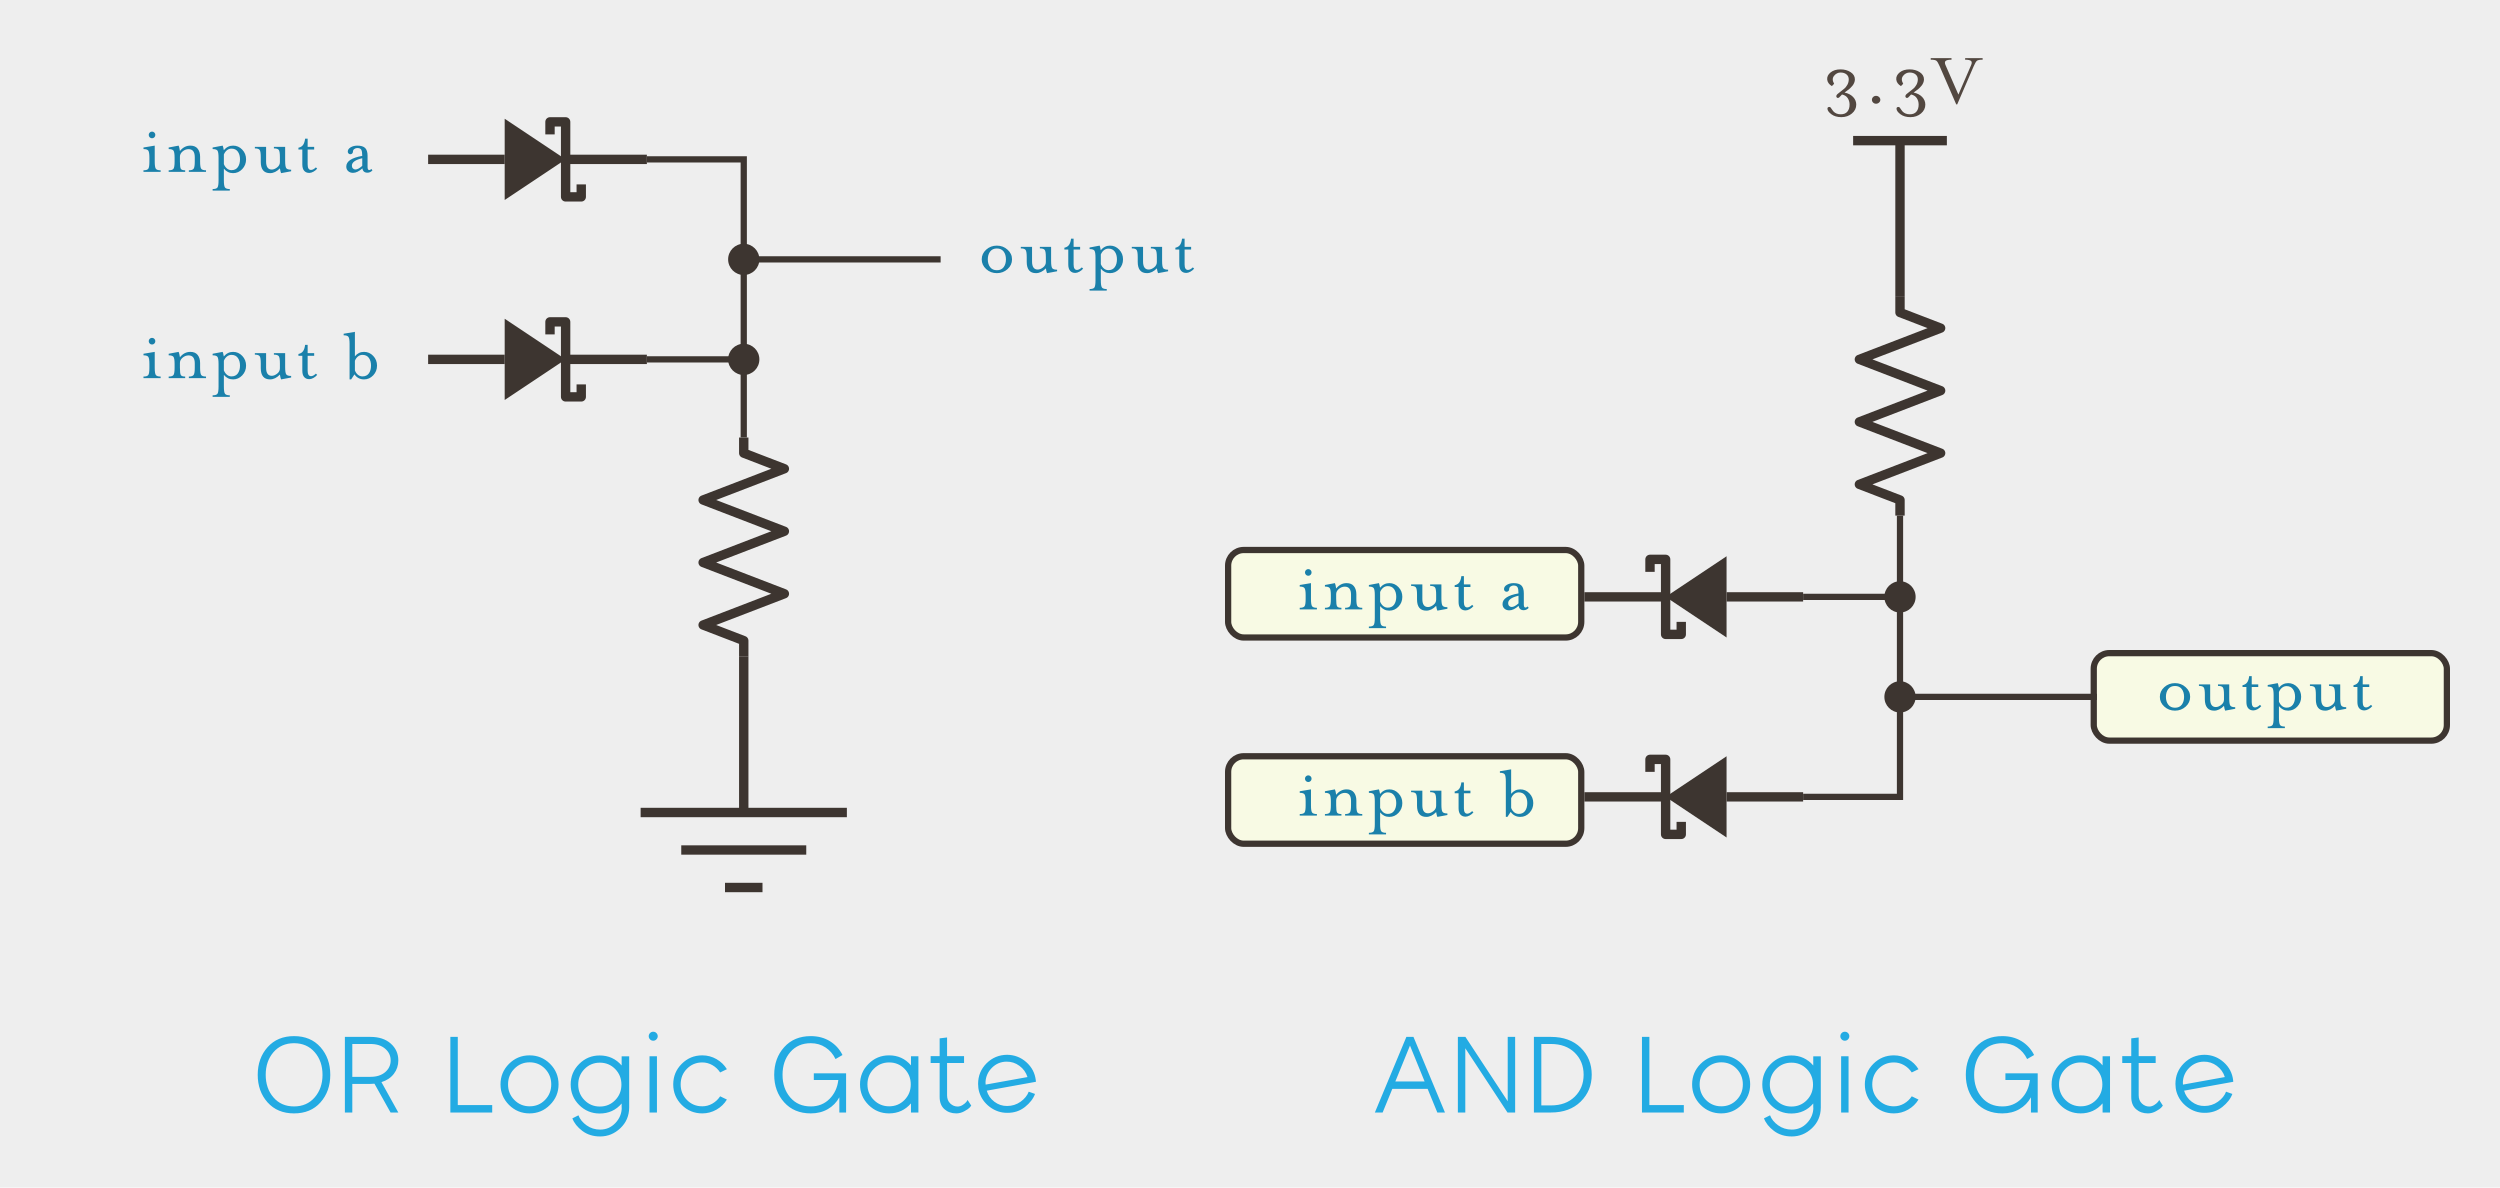 <?xml version="1.0" encoding="UTF-8"?>
<svg width="800px" height="380px" viewBox="0 0 800 380" version="1.1" xmlns="http://www.w3.org/2000/svg" xmlns:xlink="http://www.w3.org/1999/xlink">
    <!-- Generator: Sketch 52.5 (67469) - http://www.bohemiancoding.com/sketch -->
    <title>Logical_AND_OR_Gates</title>
    <desc>Created with Sketch.</desc>
    <g id="Logical_AND_OR_Gates" stroke="none" stroke-width="1" fill="none" fill-rule="evenodd">
        <rect id="Rectangle" fill="#EEEEEE" x="0" y="0" width="803" height="404"></rect>
        <g id="OR_Gate" transform="translate(45, 38)">
            <g id="Components" transform="translate(92, 0)">
                <polyline id="Resistor-Copy" stroke="#3D3530" stroke-width="3" stroke-linejoin="round" transform="translate(101, 137) rotate(90) translate(-101, -137) " points="66 137 71 137 76 124 86 150 96 124 106 150 116 124 126 150 131 137 136 137"></polyline>
                <g id="Schottky_Diode-Copy-2">
                    <polygon id="Path-2" fill="#3D3530" points="24.5 0 44 13 24.5 26"></polygon>
                    <path d="M44,13 L70,13" id="Path-2-Copy" stroke="#3D3530" stroke-width="3"></path>
                    <path d="M0,13 L24.5,13" id="Path-3" stroke="#3D3530" stroke-width="3"></path>
                    <polyline id="Path" stroke="#3D3530" stroke-width="3" stroke-linejoin="round" points="39 5 39 1 44 1 44 25 49 25 49 21"></polyline>
                </g>
                <g id="Schottky_Diode-Copy-3" transform="translate(0, 64)">
                    <polygon id="Path-2" fill="#3D3530" points="24.5 0 44 13 24.5 26"></polygon>
                    <path d="M44,13 L70,13" id="Path-2-Copy" stroke="#3D3530" stroke-width="3"></path>
                    <path d="M0,13 L24.5,13" id="Path-3" stroke="#3D3530" stroke-width="3"></path>
                    <polyline id="Path" stroke="#3D3530" stroke-width="3" stroke-linejoin="round" points="39 5 39 1 44 1 44 25 49 25 49 21"></polyline>
                </g>
                <g id="Ground" transform="translate(101, 209.5) rotate(-90) translate(-101, -209.5) translate(63.5, 176.5)" stroke="#3D3530" stroke-width="3">
                    <path d="M25,33 L75,33" id="Path-2-Copy"></path>
                    <path d="M13,13 L13,53" id="Path-4"></path>
                    <path d="M1,27 L1,39" id="Path-4-Copy"></path>
                    <path d="M25,0 L25,66" id="Path-3-Copy"></path>
                </g>
            </g>
            <g id="Labels" fill="#1A80AA">
                <path d="M277.408,41.896 C278.368,42.744 278.848,43.776 278.848,44.992 C278.848,46.208 278.372,47.248 277.42,48.112 C276.468,48.976 275.328,49.408 274,49.408 C272.672,49.408 271.532,48.976 270.58,48.112 C269.628,47.248 269.152,46.208 269.152,44.992 C269.152,43.776 269.628,42.74 270.58,41.884 C271.532,41.028 272.672,40.6 274,40.6 C275.328,40.6 276.464,41.032 277.408,41.896 Z M276.16,47.512 C276.656,46.856 276.904,46.016 276.904,44.992 C276.904,43.968 276.656,43.132 276.16,42.484 C275.664,41.836 274.944,41.512 274,41.512 C273.056,41.512 272.336,41.84 271.84,42.496 C271.344,43.152 271.096,43.984 271.096,44.992 C271.096,46 271.344,46.832 271.84,47.488 C272.336,48.144 273.056,48.472 274,48.472 C274.944,48.472 275.664,48.152 276.16,47.512 Z M293.272,48.808 L290.056,49.408 C289.928,49.152 289.8,48.64 289.672,47.872 C288.68,48.896 287.632,49.408 286.528,49.408 C284.544,49.408 283.552,48.208 283.552,45.808 L283.552,44.296 C283.552,43.096 283.436,42.328 283.204,41.992 C282.972,41.656 282.456,41.488 281.656,41.488 L281.656,41.008 L285.256,41.008 L285.256,45.688 C285.256,47.4 285.864,48.256 287.08,48.256 C287.624,48.256 288.192,48.028 288.784,47.572 C289.376,47.116 289.672,46.552 289.672,45.88 L289.672,44.296 C289.672,43.096 289.556,42.328 289.324,41.992 C289.092,41.656 288.568,41.488 287.752,41.488 L287.752,41.008 L291.352,41.008 L291.352,45.496 C291.352,46.696 291.468,47.464 291.7,47.8 C291.932,48.136 292.456,48.304 293.272,48.304 L293.272,48.808 Z M296.848,41.848 L295.6,41.848 L295.6,41.272 C296.288,41.128 296.792,40.816 297.112,40.336 C297.432,39.856 297.64,39.2 297.736,38.368 L298.552,38.368 L298.552,41.008 L300.64,41.008 L300.64,41.848 L298.552,41.848 L298.552,46.648 C298.552,47.8 298.912,48.376 299.632,48.376 C300.096,48.376 300.616,48.104 301.192,47.56 L301.6,47.968 C301.264,48.368 300.86,48.696 300.388,48.952 C299.916,49.208 299.48,49.336 299.08,49.336 C298.392,49.336 297.848,49.112 297.448,48.664 C297.048,48.216 296.848,47.544 296.848,46.648 L296.848,41.848 Z M311.728,47.488 C312.192,46.832 312.424,46 312.424,44.992 C312.424,43.984 312.192,43.16 311.728,42.52 C311.264,41.88 310.592,41.56 309.712,41.56 C309.168,41.56 308.684,41.728 308.26,42.064 C307.836,42.4 307.504,42.856 307.264,43.432 L307.264,46.528 C307.504,47.12 307.836,47.588 308.26,47.932 C308.684,48.276 309.168,48.448 309.712,48.448 C310.592,48.448 311.264,48.128 311.728,47.488 Z M307.264,51.712 C307.264,52.896 307.38,53.656 307.612,53.992 C307.844,54.328 308.36,54.496 309.16,54.496 L309.16,55 L303.664,55 L303.664,54.496 C304.464,54.496 304.98,54.332 305.212,54.004 C305.444,53.676 305.56,52.912 305.56,51.712 L305.56,44.488 C305.56,43.288 305.444,42.524 305.212,42.196 C304.98,41.868 304.464,41.704 303.664,41.704 L303.664,41.2 L306.88,40.6 C306.976,40.776 307.096,41.264 307.24,42.064 C308.056,41.088 309.048,40.6 310.216,40.6 C311.352,40.6 312.328,41.028 313.144,41.884 C313.96,42.74 314.368,43.776 314.368,44.992 C314.368,46.208 313.96,47.248 313.144,48.112 C312.328,48.976 311.352,49.408 310.216,49.408 C309.032,49.408 308.048,48.928 307.264,47.968 L307.264,51.712 Z M328.792,48.808 L325.576,49.408 C325.448,49.152 325.32,48.64 325.192,47.872 C324.2,48.896 323.152,49.408 322.048,49.408 C320.064,49.408 319.072,48.208 319.072,45.808 L319.072,44.296 C319.072,43.096 318.956,42.328 318.724,41.992 C318.492,41.656 317.976,41.488 317.176,41.488 L317.176,41.008 L320.776,41.008 L320.776,45.688 C320.776,47.4 321.384,48.256 322.6,48.256 C323.144,48.256 323.712,48.028 324.304,47.572 C324.896,47.116 325.192,46.552 325.192,45.88 L325.192,44.296 C325.192,43.096 325.076,42.328 324.844,41.992 C324.612,41.656 324.088,41.488 323.272,41.488 L323.272,41.008 L326.872,41.008 L326.872,45.496 C326.872,46.696 326.988,47.464 327.22,47.8 C327.452,48.136 327.976,48.304 328.792,48.304 L328.792,48.808 Z M332.368,41.848 L331.12,41.848 L331.12,41.272 C331.808,41.128 332.312,40.816 332.632,40.336 C332.952,39.856 333.16,39.2 333.256,38.368 L334.072,38.368 L334.072,41.008 L336.16,41.008 L336.16,41.848 L334.072,41.848 L334.072,46.648 C334.072,47.8 334.432,48.376 335.152,48.376 C335.616,48.376 336.136,48.104 336.712,47.56 L337.12,47.968 C336.784,48.368 336.38,48.696 335.908,48.952 C335.436,49.208 335,49.336 334.6,49.336 C333.912,49.336 333.368,49.112 332.968,48.664 C332.568,48.216 332.368,47.544 332.368,46.648 L332.368,41.848 Z" id="output-copy"></path>
                <path d="M6.408,17 L0.912,17 L0.912,16.496 C1.712,16.496 2.228,16.328 2.46,15.992 C2.692,15.656 2.808,14.888 2.808,13.688 L2.808,12.488 C2.808,11.304 2.692,10.544 2.46,10.208 C2.228,9.872 1.712,9.704 0.912,9.704 L0.912,9.2 L4.512,8.6 L4.512,13.688 C4.512,14.888 4.628,15.656 4.86,15.992 C5.092,16.328 5.608,16.496 6.408,16.496 L6.408,17 Z M4.704,5.168 C4.704,5.472 4.6,5.728 4.392,5.936 C4.184,6.144 3.936,6.248 3.648,6.248 C3.36,6.248 3.112,6.144 2.904,5.936 C2.696,5.728 2.592,5.472 2.592,5.168 C2.592,4.88 2.696,4.632 2.904,4.424 C3.112,4.216 3.36,4.112 3.648,4.112 C3.936,4.112 4.184,4.216 4.392,4.424 C4.6,4.632 4.704,4.88 4.704,5.168 Z M12.576,10.328 C13.488,9.176 14.6,8.6 15.912,8.6 C16.952,8.6 17.732,8.928 18.252,9.584 C18.772,10.24 19.032,11.104 19.032,12.176 L19.032,13.688 C19.032,14.888 19.148,15.656 19.38,15.992 C19.612,16.328 20.128,16.496 20.928,16.496 L20.928,17 L15.432,17 L15.432,16.496 C16.216,16.496 16.728,16.324 16.968,15.98 C17.208,15.636 17.328,14.872 17.328,13.688 L17.328,12.296 C17.328,10.584 16.664,9.728 15.336,9.728 C14.648,9.728 14.016,9.968 13.44,10.448 C12.864,10.928 12.576,11.488 12.576,12.128 L12.576,13.688 C12.576,14.92 12.672,15.696 12.864,16.016 C13.056,16.336 13.52,16.496 14.256,16.496 L14.256,17 L8.976,17 L8.976,16.496 C9.776,16.496 10.292,16.328 10.524,15.992 C10.756,15.656 10.872,14.888 10.872,13.688 L10.872,12.488 C10.872,11.304 10.756,10.544 10.524,10.208 C10.292,9.872 9.776,9.704 8.976,9.704 L8.976,9.2 L12.168,8.6 C12.312,8.904 12.448,9.48 12.576,10.328 Z M31.104,15.488 C31.568,14.832 31.8,14 31.8,12.992 C31.8,11.984 31.568,11.16 31.104,10.52 C30.64,9.88 29.968,9.56 29.088,9.56 C28.544,9.56 28.06,9.728 27.636,10.064 C27.212,10.4 26.88,10.856 26.64,11.432 L26.64,14.528 C26.88,15.12 27.212,15.588 27.636,15.932 C28.06,16.276 28.544,16.448 29.088,16.448 C29.968,16.448 30.64,16.128 31.104,15.488 Z M26.64,19.712 C26.64,20.896 26.756,21.656 26.988,21.992 C27.22,22.328 27.736,22.496 28.536,22.496 L28.536,23 L23.04,23 L23.04,22.496 C23.84,22.496 24.356,22.332 24.588,22.004 C24.82,21.676 24.936,20.912 24.936,19.712 L24.936,12.488 C24.936,11.288 24.82,10.524 24.588,10.196 C24.356,9.868 23.84,9.704 23.04,9.704 L23.04,9.2 L26.256,8.6 C26.352,8.776 26.472,9.264 26.616,10.064 C27.432,9.088 28.424,8.6 29.592,8.6 C30.728,8.6 31.704,9.028 32.52,9.884 C33.336,10.74 33.744,11.776 33.744,12.992 C33.744,14.208 33.336,15.248 32.52,16.112 C31.704,16.976 30.728,17.408 29.592,17.408 C28.408,17.408 27.424,16.928 26.64,15.968 L26.64,19.712 Z M48.168,16.808 L44.952,17.408 C44.824,17.152 44.696,16.64 44.568,15.872 C43.576,16.896 42.528,17.408 41.424,17.408 C39.44,17.408 38.448,16.208 38.448,13.808 L38.448,12.296 C38.448,11.096 38.332,10.328 38.1,9.992 C37.868,9.656 37.352,9.488 36.552,9.488 L36.552,9.008 L40.152,9.008 L40.152,13.688 C40.152,15.4 40.76,16.256 41.976,16.256 C42.52,16.256 43.088,16.028 43.68,15.572 C44.272,15.116 44.568,14.552 44.568,13.88 L44.568,12.296 C44.568,11.096 44.452,10.328 44.22,9.992 C43.988,9.656 43.464,9.488 42.648,9.488 L42.648,9.008 L46.248,9.008 L46.248,13.496 C46.248,14.696 46.364,15.464 46.596,15.8 C46.828,16.136 47.352,16.304 48.168,16.304 L48.168,16.808 Z M51.744,9.848 L50.496,9.848 L50.496,9.272 C51.184,9.128 51.688,8.816 52.008,8.336 C52.328,7.856 52.536,7.2 52.632,6.368 L53.448,6.368 L53.448,9.008 L55.536,9.008 L55.536,9.848 L53.448,9.848 L53.448,14.648 C53.448,15.8 53.808,16.376 54.528,16.376 C54.992,16.376 55.512,16.104 56.088,15.56 L56.496,15.968 C56.16,16.368 55.756,16.696 55.284,16.952 C54.812,17.208 54.376,17.336 53.976,17.336 C53.288,17.336 52.744,17.112 52.344,16.664 C51.944,16.216 51.744,15.544 51.744,14.648 L51.744,9.848 Z M74.184,16.52 C73.72,17.016 73.192,17.264 72.6,17.264 C71.64,17.264 71.096,16.8 70.968,15.872 C69.896,16.832 68.896,17.312 67.968,17.312 C67.36,17.312 66.848,17.132 66.432,16.772 C66.016,16.412 65.808,15.92 65.808,15.296 C65.808,13.616 67.512,12.48 70.92,11.888 C70.92,10.944 70.816,10.288 70.608,9.92 C70.4,9.552 69.968,9.368 69.312,9.368 C68.992,9.368 68.684,9.472 68.388,9.68 C68.092,9.888 67.944,10.168 67.944,10.52 C67.944,10.76 67.864,10.96 67.704,11.12 C67.544,11.28 67.352,11.36 67.128,11.36 C66.888,11.36 66.688,11.28 66.528,11.12 C66.368,10.96 66.288,10.76 66.288,10.52 C66.288,9.96 66.596,9.5 67.212,9.14 C67.828,8.78 68.536,8.6 69.336,8.6 C70.504,8.6 71.344,8.856 71.856,9.368 C72.368,9.88 72.624,10.712 72.624,11.864 L72.624,15.488 C72.624,16.112 72.808,16.424 73.176,16.424 C73.384,16.424 73.608,16.304 73.848,16.064 L74.184,16.52 Z M70.92,15.08 L70.92,12.632 C68.712,13.144 67.608,13.936 67.608,15.008 C67.608,15.376 67.716,15.672 67.932,15.896 C68.148,16.12 68.416,16.232 68.736,16.232 C69.328,16.232 70.056,15.848 70.92,15.08 Z" id="input-a-copy"></path>
                <path d="M6.408,83 L0.912,83 L0.912,82.496 C1.712,82.496 2.228,82.328 2.46,81.992 C2.692,81.656 2.808,80.888 2.808,79.688 L2.808,78.488 C2.808,77.304 2.692,76.544 2.46,76.208 C2.228,75.872 1.712,75.704 0.912,75.704 L0.912,75.2 L4.512,74.6 L4.512,79.688 C4.512,80.888 4.628,81.656 4.86,81.992 C5.092,82.328 5.608,82.496 6.408,82.496 L6.408,83 Z M4.704,71.168 C4.704,71.472 4.6,71.728 4.392,71.936 C4.184,72.144 3.936,72.248 3.648,72.248 C3.36,72.248 3.112,72.144 2.904,71.936 C2.696,71.728 2.592,71.472 2.592,71.168 C2.592,70.88 2.696,70.632 2.904,70.424 C3.112,70.216 3.36,70.112 3.648,70.112 C3.936,70.112 4.184,70.216 4.392,70.424 C4.6,70.632 4.704,70.88 4.704,71.168 Z M12.576,76.328 C13.488,75.176 14.6,74.6 15.912,74.6 C16.952,74.6 17.732,74.928 18.252,75.584 C18.772,76.24 19.032,77.104 19.032,78.176 L19.032,79.688 C19.032,80.888 19.148,81.656 19.38,81.992 C19.612,82.328 20.128,82.496 20.928,82.496 L20.928,83 L15.432,83 L15.432,82.496 C16.216,82.496 16.728,82.324 16.968,81.98 C17.208,81.636 17.328,80.872 17.328,79.688 L17.328,78.296 C17.328,76.584 16.664,75.728 15.336,75.728 C14.648,75.728 14.016,75.968 13.44,76.448 C12.864,76.928 12.576,77.488 12.576,78.128 L12.576,79.688 C12.576,80.92 12.672,81.696 12.864,82.016 C13.056,82.336 13.52,82.496 14.256,82.496 L14.256,83 L8.976,83 L8.976,82.496 C9.776,82.496 10.292,82.328 10.524,81.992 C10.756,81.656 10.872,80.888 10.872,79.688 L10.872,78.488 C10.872,77.304 10.756,76.544 10.524,76.208 C10.292,75.872 9.776,75.704 8.976,75.704 L8.976,75.2 L12.168,74.6 C12.312,74.904 12.448,75.48 12.576,76.328 Z M31.104,81.488 C31.568,80.832 31.8,80 31.8,78.992 C31.8,77.984 31.568,77.16 31.104,76.52 C30.64,75.88 29.968,75.56 29.088,75.56 C28.544,75.56 28.06,75.728 27.636,76.064 C27.212,76.4 26.88,76.856 26.64,77.432 L26.64,80.528 C26.88,81.12 27.212,81.588 27.636,81.932 C28.06,82.276 28.544,82.448 29.088,82.448 C29.968,82.448 30.64,82.128 31.104,81.488 Z M26.64,85.712 C26.64,86.896 26.756,87.656 26.988,87.992 C27.22,88.328 27.736,88.496 28.536,88.496 L28.536,89 L23.04,89 L23.04,88.496 C23.84,88.496 24.356,88.332 24.588,88.004 C24.82,87.676 24.936,86.912 24.936,85.712 L24.936,78.488 C24.936,77.288 24.82,76.524 24.588,76.196 C24.356,75.868 23.84,75.704 23.04,75.704 L23.04,75.2 L26.256,74.6 C26.352,74.776 26.472,75.264 26.616,76.064 C27.432,75.088 28.424,74.6 29.592,74.6 C30.728,74.6 31.704,75.028 32.52,75.884 C33.336,76.74 33.744,77.776 33.744,78.992 C33.744,80.208 33.336,81.248 32.52,82.112 C31.704,82.976 30.728,83.408 29.592,83.408 C28.408,83.408 27.424,82.928 26.64,81.968 L26.64,85.712 Z M48.168,82.808 L44.952,83.408 C44.824,83.152 44.696,82.64 44.568,81.872 C43.576,82.896 42.528,83.408 41.424,83.408 C39.44,83.408 38.448,82.208 38.448,79.808 L38.448,78.296 C38.448,77.096 38.332,76.328 38.1,75.992 C37.868,75.656 37.352,75.488 36.552,75.488 L36.552,75.008 L40.152,75.008 L40.152,79.688 C40.152,81.4 40.76,82.256 41.976,82.256 C42.52,82.256 43.088,82.028 43.68,81.572 C44.272,81.116 44.568,80.552 44.568,79.88 L44.568,78.296 C44.568,77.096 44.452,76.328 44.22,75.992 C43.988,75.656 43.464,75.488 42.648,75.488 L42.648,75.008 L46.248,75.008 L46.248,79.496 C46.248,80.696 46.364,81.464 46.596,81.8 C46.828,82.136 47.352,82.304 48.168,82.304 L48.168,82.808 Z M51.744,75.848 L50.496,75.848 L50.496,75.272 C51.184,75.128 51.688,74.816 52.008,74.336 C52.328,73.856 52.536,73.2 52.632,72.368 L53.448,72.368 L53.448,75.008 L55.536,75.008 L55.536,75.848 L53.448,75.848 L53.448,80.648 C53.448,81.8 53.808,82.376 54.528,82.376 C54.992,82.376 55.512,82.104 56.088,81.56 L56.496,81.968 C56.16,82.368 55.756,82.696 55.284,82.952 C54.812,83.208 54.376,83.336 53.976,83.336 C53.288,83.336 52.744,83.112 52.344,82.664 C51.944,82.216 51.744,81.544 51.744,80.648 L51.744,75.848 Z M68.568,77.456 L68.568,80.528 C68.792,81.12 69.116,81.588 69.54,81.932 C69.964,82.276 70.448,82.448 70.992,82.448 C71.888,82.448 72.568,82.128 73.032,81.488 C73.496,80.848 73.728,80.016 73.728,78.992 C73.728,77.984 73.496,77.16 73.032,76.52 C72.568,75.88 71.888,75.56 70.992,75.56 C70.448,75.56 69.964,75.732 69.54,76.076 C69.116,76.42 68.792,76.88 68.568,77.456 Z M68.424,81.8 L67.368,83.408 L66.864,83.408 L66.864,72.104 C66.864,70.904 66.748,70.136 66.516,69.8 C66.284,69.464 65.768,69.296 64.968,69.296 L64.968,68.792 L68.568,68.192 L68.568,76.016 C69.336,75.072 70.312,74.6 71.496,74.6 C72.632,74.6 73.608,75.028 74.424,75.884 C75.24,76.74 75.648,77.776 75.648,78.992 C75.648,80.208 75.24,81.248 74.424,82.112 C73.608,82.976 72.632,83.408 71.496,83.408 C70.2,83.408 69.176,82.872 68.424,81.8 Z" id="input-b-copy"></path>
            </g>
            <g id="Wiring" transform="translate(162, 12)">
                <polyline id="Path-5" stroke="#3D3530" stroke-width="2" points="31 90 31 1 0 1"></polyline>
                <circle id="Connection-Copy-2" fill="#3D3530" cx="31" cy="65" r="5"></circle>
                <circle id="Connection-Copy-3" fill="#3D3530" cx="31" cy="33" r="5"></circle>
                <path d="M31,33 L94,33" id="Path-7" stroke="#3D3530" stroke-width="2"></path>
                <path d="M0,65 L31,65" id="Path-8" stroke="#3D3530" stroke-width="2"></path>
                <path d="" id="Path-9" stroke="#979797"></path>
            </g>
            <path d="M57.558,314.76 C55.47,317.112 52.65,318.288 49.098,318.288 C45.546,318.288 42.72,317.112 40.62,314.76 C38.52,312.408 37.47,309.468 37.47,305.94 C37.47,302.412 38.52,299.466 40.62,297.102 C42.72,294.738 45.546,293.556 49.098,293.556 C52.65,293.556 55.47,294.738 57.558,297.102 C59.646,299.466 60.69,302.412 60.69,305.94 C60.69,309.468 59.646,312.408 57.558,314.76 Z M42.51,313.176 C44.166,315.096 46.362,316.056 49.098,316.056 C51.834,316.056 54.036,315.09 55.704,313.158 C57.372,311.226 58.206,308.82 58.206,305.94 C58.206,303.036 57.372,300.624 55.704,298.704 C54.036,296.784 51.834,295.824 49.098,295.824 C46.362,295.824 44.166,296.784 42.51,298.704 C40.854,300.624 40.026,303.036 40.026,305.94 C40.026,308.844 40.854,311.256 42.51,313.176 Z M65.362,318 L65.362,293.808 L73.57,293.808 C76.282,293.808 78.442,294.522 80.05,295.95 C81.658,297.378 82.462,299.172 82.462,301.332 C82.462,302.94 81.988,304.368 81.04,305.616 C80.092,306.864 78.766,307.752 77.062,308.28 L82.462,318 L79.978,318 L74.83,308.784 L73.354,308.856 L67.738,308.856 L67.738,318 L65.362,318 Z M67.738,306.588 L73.57,306.588 C75.514,306.588 77.074,306.09 78.25,305.094 C79.426,304.098 80.014,302.844 80.014,301.332 C80.014,299.844 79.426,298.596 78.25,297.588 C77.074,296.58 75.514,296.076 73.57,296.076 L67.738,296.076 L67.738,306.588 Z M101.49,315.624 L112.506,315.624 L112.506,318 L99.114,318 L99.114,293.808 L101.49,293.808 L101.49,315.624 Z M131.002,315.552 C129.202,317.376 127.018,318.288 124.45,318.288 C121.882,318.288 119.692,317.382 117.88,315.57 C116.068,313.758 115.162,311.568 115.162,309 C115.162,306.432 116.068,304.242 117.88,302.43 C119.692,300.618 121.882,299.712 124.45,299.712 C127.018,299.712 129.208,300.618 131.02,302.43 C132.832,304.242 133.738,306.432 133.738,309 C133.738,311.544 132.826,313.728 131.002,315.552 Z M124.486,316.02 C126.43,316.02 128.068,315.342 129.4,313.986 C130.732,312.63 131.398,310.968 131.398,309 C131.398,307.032 130.732,305.364 129.4,303.996 C128.068,302.628 126.43,301.944 124.486,301.944 C122.566,301.944 120.934,302.628 119.59,303.996 C118.246,305.364 117.574,307.032 117.574,309 C117.574,310.968 118.246,312.63 119.59,313.986 C120.934,315.342 122.566,316.02 124.486,316.02 Z M153.926,300.036 L156.338,300.036 L156.338,316.452 C156.314,319.068 155.372,321.258 153.512,323.022 C151.652,324.786 149.498,325.668 147.05,325.668 C144.818,325.668 142.916,325.074 141.344,323.886 C139.772,322.698 138.71,321.36 138.158,319.872 L140.102,318.9 C140.558,320.124 141.422,321.192 142.694,322.104 C143.966,323.016 145.418,323.472 147.05,323.472 C148.97,323.472 150.596,322.77 151.928,321.366 C153.26,319.962 153.938,318.324 153.962,316.452 L153.926,316.452 L153.926,315.12 C152.102,317.256 149.762,318.324 146.906,318.324 C144.338,318.324 142.148,317.418 140.336,315.606 C138.524,313.794 137.618,311.604 137.618,309.036 C137.618,306.468 138.524,304.278 140.336,302.466 C142.148,300.654 144.338,299.748 146.906,299.748 C149.738,299.748 152.078,300.816 153.926,302.952 L153.926,300.036 Z M146.942,316.092 C148.886,316.092 150.524,315.414 151.856,314.058 C153.188,312.702 153.854,311.04 153.854,309.072 C153.854,307.104 153.188,305.442 151.856,304.086 C150.524,302.73 148.886,302.052 146.942,302.052 C145.022,302.052 143.39,302.73 142.046,304.086 C140.702,305.442 140.03,307.104 140.03,309.072 C140.03,311.04 140.702,312.702 142.046,314.058 C143.39,315.414 145.022,316.092 146.942,316.092 Z M165.042,294.6 C164.778,294.888 164.442,295.032 164.034,295.032 C163.626,295.032 163.284,294.888 163.008,294.6 C162.732,294.312 162.594,293.976 162.594,293.592 C162.594,293.208 162.732,292.872 163.008,292.584 C163.284,292.296 163.626,292.152 164.034,292.152 C164.442,292.152 164.784,292.296 165.06,292.584 C165.336,292.872 165.474,293.208 165.474,293.592 C165.474,293.976 165.33,294.312 165.042,294.6 Z M162.846,318 L162.846,300 L165.222,300 L165.222,318 L162.846,318 Z M179.722,318.288 C177.154,318.288 174.964,317.382 173.152,315.57 C171.34,313.758 170.434,311.568 170.434,309 C170.434,306.432 171.34,304.242 173.152,302.43 C174.964,300.618 177.154,299.712 179.722,299.712 C181.354,299.712 182.872,300.114 184.276,300.918 C185.68,301.722 186.79,302.796 187.606,304.14 L185.446,305.184 C184.798,304.2 183.97,303.42 182.962,302.844 C181.954,302.268 180.874,301.98 179.722,301.98 C177.778,301.98 176.14,302.658 174.808,304.014 C173.476,305.37 172.81,307.032 172.81,309 C172.81,310.968 173.476,312.63 174.808,313.986 C176.14,315.342 177.778,316.02 179.722,316.02 C180.874,316.02 181.954,315.732 182.962,315.156 C183.97,314.58 184.798,313.8 185.446,312.816 L187.606,313.86 C186.79,315.204 185.68,316.278 184.276,317.082 C182.872,317.886 181.354,318.288 179.722,318.288 Z M214.446,318.288 C210.894,318.288 208.056,317.106 205.932,314.742 C203.808,312.378 202.746,309.444 202.746,305.94 C202.746,302.412 203.808,299.466 205.932,297.102 C208.056,294.738 210.894,293.556 214.446,293.556 C216.774,293.556 218.814,294.096 220.566,295.176 C222.318,296.256 223.662,297.732 224.598,299.604 L222.366,300.9 C221.622,299.34 220.56,298.104 219.18,297.192 C217.8,296.28 216.222,295.824 214.446,295.824 C211.71,295.824 209.52,296.778 207.876,298.686 C206.232,300.594 205.41,303.012 205.41,305.94 C205.41,308.844 206.232,311.256 207.876,313.176 C209.52,315.096 211.71,316.056 214.446,316.056 C216.846,316.056 218.844,315.258 220.44,313.662 C222.036,312.066 222.978,310.044 223.266,307.596 L215.418,307.596 L215.418,305.472 L225.75,305.472 L225.75,318 L223.59,318 L223.59,313.14 C222.702,314.748 221.472,316.008 219.9,316.92 C218.328,317.832 216.51,318.288 214.446,318.288 Z M246.514,300 L248.89,300 L248.89,318 L246.514,318 L246.514,315.084 C244.666,317.22 242.326,318.288 239.494,318.288 C236.926,318.288 234.736,317.382 232.924,315.57 C231.112,313.758 230.206,311.568 230.206,309 C230.206,306.432 231.112,304.242 232.924,302.43 C234.736,300.618 236.926,299.712 239.494,299.712 C242.35,299.712 244.69,300.78 246.514,302.916 L246.514,300 Z M239.53,316.02 C241.474,316.02 243.112,315.342 244.444,313.986 C245.776,312.63 246.442,310.968 246.442,309 C246.442,307.032 245.776,305.37 244.444,304.014 C243.112,302.658 241.474,301.98 239.53,301.98 C237.61,301.98 235.972,302.658 234.616,304.014 C233.26,305.37 232.582,307.032 232.582,309 C232.582,310.968 233.26,312.63 234.616,313.986 C235.972,315.342 237.61,316.02 239.53,316.02 Z M264.614,313.968 L265.802,315.804 C265.658,315.996 265.466,316.224 265.226,316.488 C264.986,316.752 264.446,317.118 263.606,317.586 C262.766,318.054 261.902,318.288 261.014,318.288 C259.502,318.288 258.236,317.838 257.216,316.938 C256.196,316.038 255.686,314.736 255.686,313.032 L255.686,302.16 L252.806,302.16 L252.806,299.964 L255.686,299.964 L255.686,294.276 L258.062,293.988 L258.062,299.964 L263.498,299.964 L263.498,302.16 L258.062,302.16 L258.062,312.492 C258.062,313.596 258.404,314.472 259.088,315.12 C259.772,315.768 260.558,316.092 261.446,316.092 C261.998,316.092 262.538,315.924 263.066,315.588 C263.594,315.252 263.984,314.922 264.236,314.598 C264.488,314.274 264.614,314.064 264.614,313.968 Z M277.278,315.912 C278.886,315.912 280.326,315.456 281.598,314.544 C282.87,313.632 283.734,312.564 284.19,311.34 L286.206,312.06 C285.654,313.572 284.58,314.964 282.984,316.236 C281.388,317.508 279.486,318.132 277.278,318.108 C275.262,318.108 273.42,317.484 271.752,316.236 C270.084,314.988 268.95,313.392 268.35,311.448 C268.11,310.656 267.99,309.792 267.99,308.856 C267.99,306.264 268.89,304.068 270.69,302.268 C272.49,300.468 274.686,299.556 277.278,299.532 C279.63,299.556 281.682,300.348 283.434,301.908 C285.186,303.468 286.194,305.4 286.458,307.704 C286.482,307.824 286.494,307.98 286.494,308.172 L270.762,311.016 C271.17,312.456 271.986,313.638 273.21,314.562 C274.434,315.486 275.79,315.936 277.278,315.912 Z M277.062,301.728 C275.262,301.752 273.72,302.4 272.436,303.672 C271.152,304.944 270.462,306.468 270.366,308.244 C270.366,308.316 270.372,308.442 270.384,308.622 C270.396,308.802 270.402,308.952 270.402,309.072 L283.794,306.66 C283.338,305.196 282.486,304.002 281.238,303.078 C279.99,302.154 278.598,301.704 277.062,301.728 Z" id="OR-Logic-Gate-Copy" fill="#23ABE3"></path>
        </g>
        <g id="AND_Gate" transform="translate(392, 16)">
            <polyline id="Resistor" stroke="#3D3530" stroke-width="3" stroke-linejoin="round" transform="translate(216, 114) rotate(90) translate(-216, -114) " points="181 114 186 114 191 101 201 127 211 101 221 127 231 101 241 127 246 114 251 114"></polyline>
            <g id="Schottky_Diode" transform="translate(150, 175) rotate(-180) translate(-150, -175) translate(115, 162)">
                <polygon id="Path-2" fill="#3D3530" points="24.5 0 44 13 24.5 26"></polygon>
                <path d="M44,13 L70,13" id="Path-2-Copy" stroke="#3D3530" stroke-width="3"></path>
                <path d="M0,13 L24.5,13" id="Path-3" stroke="#3D3530" stroke-width="3"></path>
                <polyline id="Path" stroke="#3D3530" stroke-width="3" stroke-linejoin="round" points="39 5 39 1 44 1 44 25 49 25 49 21"></polyline>
            </g>
            <g id="Schottky_Diode-Copy" transform="translate(150, 239) rotate(-180) translate(-150, -239) translate(115, 226)">
                <polygon id="Path-2" fill="#3D3530" points="24.5 0 44 13 24.5 26"></polygon>
                <path d="M44,13 L70,13" id="Path-2-Copy" stroke="#3D3530" stroke-width="3"></path>
                <path d="M0,13 L24.5,13" id="Path-3" stroke="#3D3530" stroke-width="3"></path>
                <polyline id="Path" stroke="#3D3530" stroke-width="3" stroke-linejoin="round" points="39 5 39 1 44 1 44 25 49 25 49 21"></polyline>
            </g>
            <g id="DC_Rail" transform="translate(216, 53.5) rotate(-90) translate(-216, -53.5) translate(190.5, 38.5)" stroke="#3D3530" stroke-width="3">
                <path d="M-5.32907052e-15,15 L50,15" id="Path-2-Copy"></path>
                <path d="M50,-4.26325641e-14 L50,30" id="Path-4"></path>
            </g>
            <g id="Labels">
                <rect id="Rectangle" stroke="#3D3530" stroke-width="2" fill="#F8FAE4" x="278" y="193" width="113" height="28" rx="5"></rect>
                <rect id="Rectangle-Copy" stroke="#3D3530" stroke-width="2" fill="#F8FAE4" x="1" y="226" width="113" height="28" rx="5"></rect>
                <rect id="Rectangle-Copy-2" stroke="#3D3530" stroke-width="2" fill="#F8FAE4" x="1" y="160" width="113" height="28" rx="5"></rect>
                <path d="M307.408,203.896 C308.368,204.744 308.848,205.776 308.848,206.992 C308.848,208.208 308.372,209.248 307.42,210.112 C306.468,210.976 305.328,211.408 304,211.408 C302.672,211.408 301.532,210.976 300.58,210.112 C299.628,209.248 299.152,208.208 299.152,206.992 C299.152,205.776 299.628,204.74 300.58,203.884 C301.532,203.028 302.672,202.6 304,202.6 C305.328,202.6 306.464,203.032 307.408,203.896 Z M306.16,209.512 C306.656,208.856 306.904,208.016 306.904,206.992 C306.904,205.968 306.656,205.132 306.16,204.484 C305.664,203.836 304.944,203.512 304,203.512 C303.056,203.512 302.336,203.84 301.84,204.496 C301.344,205.152 301.096,205.984 301.096,206.992 C301.096,208 301.344,208.832 301.84,209.488 C302.336,210.144 303.056,210.472 304,210.472 C304.944,210.472 305.664,210.152 306.16,209.512 Z M323.272,210.808 L320.056,211.408 C319.928,211.152 319.8,210.64 319.672,209.872 C318.68,210.896 317.632,211.408 316.528,211.408 C314.544,211.408 313.552,210.208 313.552,207.808 L313.552,206.296 C313.552,205.096 313.436,204.328 313.204,203.992 C312.972,203.656 312.456,203.488 311.656,203.488 L311.656,203.008 L315.256,203.008 L315.256,207.688 C315.256,209.4 315.864,210.256 317.08,210.256 C317.624,210.256 318.192,210.028 318.784,209.572 C319.376,209.116 319.672,208.552 319.672,207.88 L319.672,206.296 C319.672,205.096 319.556,204.328 319.324,203.992 C319.092,203.656 318.568,203.488 317.752,203.488 L317.752,203.008 L321.352,203.008 L321.352,207.496 C321.352,208.696 321.468,209.464 321.7,209.8 C321.932,210.136 322.456,210.304 323.272,210.304 L323.272,210.808 Z M326.848,203.848 L325.6,203.848 L325.6,203.272 C326.288,203.128 326.792,202.816 327.112,202.336 C327.432,201.856 327.64,201.2 327.736,200.368 L328.552,200.368 L328.552,203.008 L330.64,203.008 L330.64,203.848 L328.552,203.848 L328.552,208.648 C328.552,209.8 328.912,210.376 329.632,210.376 C330.096,210.376 330.616,210.104 331.192,209.56 L331.6,209.968 C331.264,210.368 330.86,210.696 330.388,210.952 C329.916,211.208 329.48,211.336 329.08,211.336 C328.392,211.336 327.848,211.112 327.448,210.664 C327.048,210.216 326.848,209.544 326.848,208.648 L326.848,203.848 Z M341.728,209.488 C342.192,208.832 342.424,208 342.424,206.992 C342.424,205.984 342.192,205.16 341.728,204.52 C341.264,203.88 340.592,203.56 339.712,203.56 C339.168,203.56 338.684,203.728 338.26,204.064 C337.836,204.4 337.504,204.856 337.264,205.432 L337.264,208.528 C337.504,209.12 337.836,209.588 338.26,209.932 C338.684,210.276 339.168,210.448 339.712,210.448 C340.592,210.448 341.264,210.128 341.728,209.488 Z M337.264,213.712 C337.264,214.896 337.38,215.656 337.612,215.992 C337.844,216.328 338.36,216.496 339.16,216.496 L339.16,217 L333.664,217 L333.664,216.496 C334.464,216.496 334.98,216.332 335.212,216.004 C335.444,215.676 335.56,214.912 335.56,213.712 L335.56,206.488 C335.56,205.288 335.444,204.524 335.212,204.196 C334.98,203.868 334.464,203.704 333.664,203.704 L333.664,203.2 L336.88,202.6 C336.976,202.776 337.096,203.264 337.24,204.064 C338.056,203.088 339.048,202.6 340.216,202.6 C341.352,202.6 342.328,203.028 343.144,203.884 C343.96,204.74 344.368,205.776 344.368,206.992 C344.368,208.208 343.96,209.248 343.144,210.112 C342.328,210.976 341.352,211.408 340.216,211.408 C339.032,211.408 338.048,210.928 337.264,209.968 L337.264,213.712 Z M358.792,210.808 L355.576,211.408 C355.448,211.152 355.32,210.64 355.192,209.872 C354.2,210.896 353.152,211.408 352.048,211.408 C350.064,211.408 349.072,210.208 349.072,207.808 L349.072,206.296 C349.072,205.096 348.956,204.328 348.724,203.992 C348.492,203.656 347.976,203.488 347.176,203.488 L347.176,203.008 L350.776,203.008 L350.776,207.688 C350.776,209.4 351.384,210.256 352.6,210.256 C353.144,210.256 353.712,210.028 354.304,209.572 C354.896,209.116 355.192,208.552 355.192,207.88 L355.192,206.296 C355.192,205.096 355.076,204.328 354.844,203.992 C354.612,203.656 354.088,203.488 353.272,203.488 L353.272,203.008 L356.872,203.008 L356.872,207.496 C356.872,208.696 356.988,209.464 357.22,209.8 C357.452,210.136 357.976,210.304 358.792,210.304 L358.792,210.808 Z M362.368,203.848 L361.12,203.848 L361.12,203.272 C361.808,203.128 362.312,202.816 362.632,202.336 C362.952,201.856 363.16,201.2 363.256,200.368 L364.072,200.368 L364.072,203.008 L366.16,203.008 L366.16,203.848 L364.072,203.848 L364.072,208.648 C364.072,209.8 364.432,210.376 365.152,210.376 C365.616,210.376 366.136,210.104 366.712,209.56 L367.12,209.968 C366.784,210.368 366.38,210.696 365.908,210.952 C365.436,211.208 365,211.336 364.6,211.336 C363.912,211.336 363.368,211.112 362.968,210.664 C362.568,210.216 362.368,209.544 362.368,208.648 L362.368,203.848 Z" id="output-copy-2" fill="#1A80AA"></path>
                <path d="M29.408,179 L23.912,179 L23.912,178.496 C24.712,178.496 25.228,178.328 25.46,177.992 C25.692,177.656 25.808,176.888 25.808,175.688 L25.808,174.488 C25.808,173.304 25.692,172.544 25.46,172.208 C25.228,171.872 24.712,171.704 23.912,171.704 L23.912,171.2 L27.512,170.6 L27.512,175.688 C27.512,176.888 27.628,177.656 27.86,177.992 C28.092,178.328 28.608,178.496 29.408,178.496 L29.408,179 Z M27.704,167.168 C27.704,167.472 27.6,167.728 27.392,167.936 C27.184,168.144 26.936,168.248 26.648,168.248 C26.36,168.248 26.112,168.144 25.904,167.936 C25.696,167.728 25.592,167.472 25.592,167.168 C25.592,166.88 25.696,166.632 25.904,166.424 C26.112,166.216 26.36,166.112 26.648,166.112 C26.936,166.112 27.184,166.216 27.392,166.424 C27.6,166.632 27.704,166.88 27.704,167.168 Z M35.576,172.328 C36.488,171.176 37.6,170.6 38.912,170.6 C39.952,170.6 40.732,170.928 41.252,171.584 C41.772,172.24 42.032,173.104 42.032,174.176 L42.032,175.688 C42.032,176.888 42.148,177.656 42.38,177.992 C42.612,178.328 43.128,178.496 43.928,178.496 L43.928,179 L38.432,179 L38.432,178.496 C39.216,178.496 39.728,178.324 39.968,177.98 C40.208,177.636 40.328,176.872 40.328,175.688 L40.328,174.296 C40.328,172.584 39.664,171.728 38.336,171.728 C37.648,171.728 37.016,171.968 36.44,172.448 C35.864,172.928 35.576,173.488 35.576,174.128 L35.576,175.688 C35.576,176.92 35.672,177.696 35.864,178.016 C36.056,178.336 36.52,178.496 37.256,178.496 L37.256,179 L31.976,179 L31.976,178.496 C32.776,178.496 33.292,178.328 33.524,177.992 C33.756,177.656 33.872,176.888 33.872,175.688 L33.872,174.488 C33.872,173.304 33.756,172.544 33.524,172.208 C33.292,171.872 32.776,171.704 31.976,171.704 L31.976,171.2 L35.168,170.6 C35.312,170.904 35.448,171.48 35.576,172.328 Z M54.104,177.488 C54.568,176.832 54.8,176 54.8,174.992 C54.8,173.984 54.568,173.16 54.104,172.52 C53.64,171.88 52.968,171.56 52.088,171.56 C51.544,171.56 51.06,171.728 50.636,172.064 C50.212,172.4 49.88,172.856 49.64,173.432 L49.64,176.528 C49.88,177.12 50.212,177.588 50.636,177.932 C51.06,178.276 51.544,178.448 52.088,178.448 C52.968,178.448 53.64,178.128 54.104,177.488 Z M49.64,181.712 C49.64,182.896 49.756,183.656 49.988,183.992 C50.22,184.328 50.736,184.496 51.536,184.496 L51.536,185 L46.04,185 L46.04,184.496 C46.84,184.496 47.356,184.332 47.588,184.004 C47.82,183.676 47.936,182.912 47.936,181.712 L47.936,174.488 C47.936,173.288 47.82,172.524 47.588,172.196 C47.356,171.868 46.84,171.704 46.04,171.704 L46.04,171.2 L49.256,170.6 C49.352,170.776 49.472,171.264 49.616,172.064 C50.432,171.088 51.424,170.6 52.592,170.6 C53.728,170.6 54.704,171.028 55.52,171.884 C56.336,172.74 56.744,173.776 56.744,174.992 C56.744,176.208 56.336,177.248 55.52,178.112 C54.704,178.976 53.728,179.408 52.592,179.408 C51.408,179.408 50.424,178.928 49.64,177.968 L49.64,181.712 Z M71.168,178.808 L67.952,179.408 C67.824,179.152 67.696,178.64 67.568,177.872 C66.576,178.896 65.528,179.408 64.424,179.408 C62.44,179.408 61.448,178.208 61.448,175.808 L61.448,174.296 C61.448,173.096 61.332,172.328 61.1,171.992 C60.868,171.656 60.352,171.488 59.552,171.488 L59.552,171.008 L63.152,171.008 L63.152,175.688 C63.152,177.4 63.76,178.256 64.976,178.256 C65.52,178.256 66.088,178.028 66.68,177.572 C67.272,177.116 67.568,176.552 67.568,175.88 L67.568,174.296 C67.568,173.096 67.452,172.328 67.22,171.992 C66.988,171.656 66.464,171.488 65.648,171.488 L65.648,171.008 L69.248,171.008 L69.248,175.496 C69.248,176.696 69.364,177.464 69.596,177.8 C69.828,178.136 70.352,178.304 71.168,178.304 L71.168,178.808 Z M74.744,171.848 L73.496,171.848 L73.496,171.272 C74.184,171.128 74.688,170.816 75.008,170.336 C75.328,169.856 75.536,169.2 75.632,168.368 L76.448,168.368 L76.448,171.008 L78.536,171.008 L78.536,171.848 L76.448,171.848 L76.448,176.648 C76.448,177.8 76.808,178.376 77.528,178.376 C77.992,178.376 78.512,178.104 79.088,177.56 L79.496,177.968 C79.16,178.368 78.756,178.696 78.284,178.952 C77.812,179.208 77.376,179.336 76.976,179.336 C76.288,179.336 75.744,179.112 75.344,178.664 C74.944,178.216 74.744,177.544 74.744,176.648 L74.744,171.848 Z M97.184,178.52 C96.72,179.016 96.192,179.264 95.6,179.264 C94.64,179.264 94.096,178.8 93.968,177.872 C92.896,178.832 91.896,179.312 90.968,179.312 C90.36,179.312 89.848,179.132 89.432,178.772 C89.016,178.412 88.808,177.92 88.808,177.296 C88.808,175.616 90.512,174.48 93.92,173.888 C93.92,172.944 93.816,172.288 93.608,171.92 C93.4,171.552 92.968,171.368 92.312,171.368 C91.992,171.368 91.684,171.472 91.388,171.68 C91.092,171.888 90.944,172.168 90.944,172.52 C90.944,172.76 90.864,172.96 90.704,173.12 C90.544,173.28 90.352,173.36 90.128,173.36 C89.888,173.36 89.688,173.28 89.528,173.12 C89.368,172.96 89.288,172.76 89.288,172.52 C89.288,171.96 89.596,171.5 90.212,171.14 C90.828,170.78 91.536,170.6 92.336,170.6 C93.504,170.6 94.344,170.856 94.856,171.368 C95.368,171.88 95.624,172.712 95.624,173.864 L95.624,177.488 C95.624,178.112 95.808,178.424 96.176,178.424 C96.384,178.424 96.608,178.304 96.848,178.064 L97.184,178.52 Z M93.92,177.08 L93.92,174.632 C91.712,175.144 90.608,175.936 90.608,177.008 C90.608,177.376 90.716,177.672 90.932,177.896 C91.148,178.12 91.416,178.232 91.736,178.232 C92.328,178.232 93.056,177.848 93.92,177.08 Z" id="input-a-copy-2" fill="#1A80AA"></path>
                <path d="M29.408,245 L23.912,245 L23.912,244.496 C24.712,244.496 25.228,244.328 25.46,243.992 C25.692,243.656 25.808,242.888 25.808,241.688 L25.808,240.488 C25.808,239.304 25.692,238.544 25.46,238.208 C25.228,237.872 24.712,237.704 23.912,237.704 L23.912,237.2 L27.512,236.6 L27.512,241.688 C27.512,242.888 27.628,243.656 27.86,243.992 C28.092,244.328 28.608,244.496 29.408,244.496 L29.408,245 Z M27.704,233.168 C27.704,233.472 27.6,233.728 27.392,233.936 C27.184,234.144 26.936,234.248 26.648,234.248 C26.36,234.248 26.112,234.144 25.904,233.936 C25.696,233.728 25.592,233.472 25.592,233.168 C25.592,232.88 25.696,232.632 25.904,232.424 C26.112,232.216 26.36,232.112 26.648,232.112 C26.936,232.112 27.184,232.216 27.392,232.424 C27.6,232.632 27.704,232.88 27.704,233.168 Z M35.576,238.328 C36.488,237.176 37.6,236.6 38.912,236.6 C39.952,236.6 40.732,236.928 41.252,237.584 C41.772,238.24 42.032,239.104 42.032,240.176 L42.032,241.688 C42.032,242.888 42.148,243.656 42.38,243.992 C42.612,244.328 43.128,244.496 43.928,244.496 L43.928,245 L38.432,245 L38.432,244.496 C39.216,244.496 39.728,244.324 39.968,243.98 C40.208,243.636 40.328,242.872 40.328,241.688 L40.328,240.296 C40.328,238.584 39.664,237.728 38.336,237.728 C37.648,237.728 37.016,237.968 36.44,238.448 C35.864,238.928 35.576,239.488 35.576,240.128 L35.576,241.688 C35.576,242.92 35.672,243.696 35.864,244.016 C36.056,244.336 36.52,244.496 37.256,244.496 L37.256,245 L31.976,245 L31.976,244.496 C32.776,244.496 33.292,244.328 33.524,243.992 C33.756,243.656 33.872,242.888 33.872,241.688 L33.872,240.488 C33.872,239.304 33.756,238.544 33.524,238.208 C33.292,237.872 32.776,237.704 31.976,237.704 L31.976,237.2 L35.168,236.6 C35.312,236.904 35.448,237.48 35.576,238.328 Z M54.104,243.488 C54.568,242.832 54.8,242 54.8,240.992 C54.8,239.984 54.568,239.16 54.104,238.52 C53.64,237.88 52.968,237.56 52.088,237.56 C51.544,237.56 51.06,237.728 50.636,238.064 C50.212,238.4 49.88,238.856 49.64,239.432 L49.64,242.528 C49.88,243.12 50.212,243.588 50.636,243.932 C51.06,244.276 51.544,244.448 52.088,244.448 C52.968,244.448 53.64,244.128 54.104,243.488 Z M49.64,247.712 C49.64,248.896 49.756,249.656 49.988,249.992 C50.22,250.328 50.736,250.496 51.536,250.496 L51.536,251 L46.04,251 L46.04,250.496 C46.84,250.496 47.356,250.332 47.588,250.004 C47.82,249.676 47.936,248.912 47.936,247.712 L47.936,240.488 C47.936,239.288 47.82,238.524 47.588,238.196 C47.356,237.868 46.84,237.704 46.04,237.704 L46.04,237.2 L49.256,236.6 C49.352,236.776 49.472,237.264 49.616,238.064 C50.432,237.088 51.424,236.6 52.592,236.6 C53.728,236.6 54.704,237.028 55.52,237.884 C56.336,238.74 56.744,239.776 56.744,240.992 C56.744,242.208 56.336,243.248 55.52,244.112 C54.704,244.976 53.728,245.408 52.592,245.408 C51.408,245.408 50.424,244.928 49.64,243.968 L49.64,247.712 Z M71.168,244.808 L67.952,245.408 C67.824,245.152 67.696,244.64 67.568,243.872 C66.576,244.896 65.528,245.408 64.424,245.408 C62.44,245.408 61.448,244.208 61.448,241.808 L61.448,240.296 C61.448,239.096 61.332,238.328 61.1,237.992 C60.868,237.656 60.352,237.488 59.552,237.488 L59.552,237.008 L63.152,237.008 L63.152,241.688 C63.152,243.4 63.76,244.256 64.976,244.256 C65.52,244.256 66.088,244.028 66.68,243.572 C67.272,243.116 67.568,242.552 67.568,241.88 L67.568,240.296 C67.568,239.096 67.452,238.328 67.22,237.992 C66.988,237.656 66.464,237.488 65.648,237.488 L65.648,237.008 L69.248,237.008 L69.248,241.496 C69.248,242.696 69.364,243.464 69.596,243.8 C69.828,244.136 70.352,244.304 71.168,244.304 L71.168,244.808 Z M74.744,237.848 L73.496,237.848 L73.496,237.272 C74.184,237.128 74.688,236.816 75.008,236.336 C75.328,235.856 75.536,235.2 75.632,234.368 L76.448,234.368 L76.448,237.008 L78.536,237.008 L78.536,237.848 L76.448,237.848 L76.448,242.648 C76.448,243.8 76.808,244.376 77.528,244.376 C77.992,244.376 78.512,244.104 79.088,243.56 L79.496,243.968 C79.16,244.368 78.756,244.696 78.284,244.952 C77.812,245.208 77.376,245.336 76.976,245.336 C76.288,245.336 75.744,245.112 75.344,244.664 C74.944,244.216 74.744,243.544 74.744,242.648 L74.744,237.848 Z M91.568,239.456 L91.568,242.528 C91.792,243.12 92.116,243.588 92.54,243.932 C92.964,244.276 93.448,244.448 93.992,244.448 C94.888,244.448 95.568,244.128 96.032,243.488 C96.496,242.848 96.728,242.016 96.728,240.992 C96.728,239.984 96.496,239.16 96.032,238.52 C95.568,237.88 94.888,237.56 93.992,237.56 C93.448,237.56 92.964,237.732 92.54,238.076 C92.116,238.42 91.792,238.88 91.568,239.456 Z M91.424,243.8 L90.368,245.408 L89.864,245.408 L89.864,234.104 C89.864,232.904 89.748,232.136 89.516,231.8 C89.284,231.464 88.768,231.296 87.968,231.296 L87.968,230.792 L91.568,230.192 L91.568,238.016 C92.336,237.072 93.312,236.6 94.496,236.6 C95.632,236.6 96.608,237.028 97.424,237.884 C98.24,238.74 98.648,239.776 98.648,240.992 C98.648,242.208 98.24,243.248 97.424,244.112 C96.608,244.976 95.632,245.408 94.496,245.408 C93.2,245.408 92.176,244.872 91.424,243.8 Z" id="input-b-copy-2" fill="#1A80AA"></path>
                <path d="M197.44,14.24 C197.328,14.336 197.188,14.484 197.02,14.684 C196.852,14.884 196.696,15.044 196.552,15.164 C196.408,15.284 196.264,15.344 196.12,15.344 C195.992,15.344 195.876,15.292 195.772,15.188 C195.668,15.084 195.616,14.952 195.616,14.792 C195.616,14.504 195.824,14.208 196.24,13.904 L198.016,12.488 C198.48,12.136 198.86,11.684 199.156,11.132 C199.452,10.58 199.6,10.008 199.6,9.416 C199.6,8.744 199.36,8.208 198.88,7.808 C198.4,7.408 197.768,7.208 196.984,7.208 C196.152,7.208 195.456,7.56 194.896,8.264 C194.336,8.968 194.344,9.816 194.92,10.808 L194.2,11.552 C193.272,10.992 192.772,10.284 192.7,9.428 C192.628,8.572 192.992,7.82 193.792,7.172 C194.592,6.524 195.656,6.2 196.984,6.2 C198.216,6.2 199.288,6.496 200.2,7.088 C201.112,7.68 201.568,8.456 201.568,9.416 C201.568,9.768 201.492,10.128 201.34,10.496 C201.188,10.864 201.004,11.176 200.788,11.432 C200.572,11.688 200.356,11.924 200.14,12.14 C199.924,12.356 199.744,12.52 199.6,12.632 L199.36,12.776 L198.256,13.616 C199.408,13.856 200.32,14.328 200.992,15.032 C201.664,15.736 202,16.552 202,17.48 C202,18.584 201.54,19.528 200.62,20.312 C199.7,21.096 198.568,21.488 197.224,21.488 C195.928,21.488 194.864,21.176 194.032,20.552 C193.2,19.928 192.784,19.336 192.784,18.776 C192.784,18.408 192.992,18.224 193.408,18.224 C193.568,18.224 193.708,18.296 193.828,18.44 C193.948,18.584 194.084,18.784 194.236,19.04 C194.388,19.296 194.536,19.496 194.68,19.64 C195.272,20.264 196.056,20.576 197.032,20.576 C197.976,20.576 198.684,20.292 199.156,19.724 C199.628,19.156 199.864,18.408 199.864,17.48 C199.864,16.712 199.668,16.024 199.276,15.416 C198.884,14.808 198.272,14.416 197.44,14.24 Z M209.704,15.944 C209.704,16.28 209.568,16.572 209.296,16.82 C209.024,17.068 208.704,17.192 208.336,17.192 C207.968,17.192 207.656,17.068 207.4,16.82 C207.144,16.572 207.016,16.28 207.016,15.944 C207.016,15.592 207.144,15.292 207.4,15.044 C207.656,14.796 207.968,14.672 208.336,14.672 C208.704,14.672 209.024,14.796 209.296,15.044 C209.568,15.292 209.704,15.592 209.704,15.944 Z M219.544,14.24 C219.432,14.336 219.292,14.484 219.124,14.684 C218.956,14.884 218.8,15.044 218.656,15.164 C218.512,15.284 218.368,15.344 218.224,15.344 C218.096,15.344 217.98,15.292 217.876,15.188 C217.772,15.084 217.72,14.952 217.72,14.792 C217.72,14.504 217.928,14.208 218.344,13.904 L220.12,12.488 C220.584,12.136 220.964,11.684 221.26,11.132 C221.556,10.58 221.704,10.008 221.704,9.416 C221.704,8.744 221.464,8.208 220.984,7.808 C220.504,7.408 219.872,7.208 219.088,7.208 C218.256,7.208 217.56,7.56 217,8.264 C216.44,8.968 216.448,9.816 217.024,10.808 L216.304,11.552 C215.376,10.992 214.876,10.284 214.804,9.428 C214.732,8.572 215.096,7.82 215.896,7.172 C216.696,6.524 217.76,6.2 219.088,6.2 C220.32,6.2 221.392,6.496 222.304,7.088 C223.216,7.68 223.672,8.456 223.672,9.416 C223.672,9.768 223.596,10.128 223.444,10.496 C223.292,10.864 223.108,11.176 222.892,11.432 C222.676,11.688 222.46,11.924 222.244,12.14 C222.028,12.356 221.848,12.52 221.704,12.632 L221.464,12.776 L220.36,13.616 C221.512,13.856 222.424,14.328 223.096,15.032 C223.768,15.736 224.104,16.552 224.104,17.48 C224.104,18.584 223.644,19.528 222.724,20.312 C221.804,21.096 220.672,21.488 219.328,21.488 C218.032,21.488 216.968,21.176 216.136,20.552 C215.304,19.928 214.888,19.336 214.888,18.776 C214.888,18.408 215.096,18.224 215.512,18.224 C215.672,18.224 215.812,18.296 215.932,18.44 C216.052,18.584 216.188,18.784 216.34,19.04 C216.492,19.296 216.64,19.496 216.784,19.64 C217.376,20.264 218.16,20.576 219.136,20.576 C220.08,20.576 220.788,20.292 221.26,19.724 C221.732,19.156 221.968,18.408 221.968,17.48 C221.968,16.712 221.772,16.024 221.38,15.416 C220.988,14.808 220.376,14.416 219.544,14.24 Z M242.44,3.104 C241.496,3.104 240.884,3.22 240.604,3.452 C240.324,3.684 239.984,4.264 239.584,5.192 L234.304,17.408 L233.992,17.408 L228.688,5.192 C228.288,4.264 227.948,3.684 227.668,3.452 C227.388,3.22 226.776,3.104 225.832,3.104 L225.832,2.6 L232.48,2.6 L232.48,3.104 C231.488,3.104 230.852,3.244 230.572,3.524 C230.292,3.804 230.304,4.272 230.608,4.928 L234.688,14.264 L238.72,4.928 C239.024,4.272 239.036,3.804 238.756,3.524 C238.476,3.244 237.84,3.104 236.848,3.104 L236.848,2.6 L242.44,2.6 L242.44,3.104 Z" id="3.3V-Copy" fill="#524740"></path>
            </g>
            <g id="Wiring" transform="translate(185, 149)">
                <polyline id="Path-5" stroke="#3D3530" stroke-width="2" points="0 90 31 90 31 0"></polyline>
                <circle id="Connection" fill="#3D3530" cx="31" cy="26" r="5"></circle>
                <circle id="Connection-Copy" fill="#3D3530" cx="31" cy="58" r="5"></circle>
                <path d="M31,26 L0,26" id="Path-6" stroke="#3D3530" stroke-width="2"></path>
                <path d="M31,58 L94,58" id="Path-7" stroke="#3D3530" stroke-width="2"></path>
            </g>
            <path d="M67.94,340 L64.844,332.44 L53.54,332.44 L50.444,340 L47.96,340 L58.04,315.808 L60.308,315.808 L70.388,340 L67.94,340 Z M54.512,330.064 L63.872,330.064 L59.192,318.58 L54.512,330.064 Z M90.468,315.808 L92.844,315.808 L92.844,340 L90.396,340 L76.896,319.444 L76.896,340 L74.52,340 L74.52,315.808 L76.932,315.808 L90.468,336.4 L90.468,315.808 Z M98.848,340 L98.848,315.808 L104.32,315.808 C108.304,315.808 111.472,316.96 113.824,319.264 C116.176,321.568 117.352,324.448 117.352,327.904 C117.352,331.336 116.17,334.21 113.806,336.526 C111.442,338.842 108.28,340 104.32,340 L98.848,340 Z M101.224,337.732 L104.32,337.732 C107.488,337.732 110.02,336.802 111.916,334.942 C113.812,333.082 114.76,330.736 114.76,327.904 C114.76,325.072 113.812,322.726 111.916,320.866 C110.02,319.006 107.488,318.076 104.32,318.076 L101.224,318.076 L101.224,337.732 Z M135.804,337.624 L146.82,337.624 L146.82,340 L133.428,340 L133.428,315.808 L135.804,315.808 L135.804,337.624 Z M165.316,337.552 C163.516,339.376 161.332,340.288 158.764,340.288 C156.196,340.288 154.006,339.382 152.194,337.57 C150.382,335.758 149.476,333.568 149.476,331 C149.476,328.432 150.382,326.242 152.194,324.43 C154.006,322.618 156.196,321.712 158.764,321.712 C161.332,321.712 163.522,322.618 165.334,324.43 C167.146,326.242 168.052,328.432 168.052,331 C168.052,333.544 167.14,335.728 165.316,337.552 Z M158.8,338.02 C160.744,338.02 162.382,337.342 163.714,335.986 C165.046,334.63 165.712,332.968 165.712,331 C165.712,329.032 165.046,327.364 163.714,325.996 C162.382,324.628 160.744,323.944 158.8,323.944 C156.88,323.944 155.248,324.628 153.904,325.996 C152.56,327.364 151.888,329.032 151.888,331 C151.888,332.968 152.56,334.63 153.904,335.986 C155.248,337.342 156.88,338.02 158.8,338.02 Z M188.24,322.036 L190.652,322.036 L190.652,338.452 C190.628,341.068 189.686,343.258 187.826,345.022 C185.966,346.786 183.812,347.668 181.364,347.668 C179.132,347.668 177.23,347.074 175.658,345.886 C174.086,344.698 173.024,343.36 172.472,341.872 L174.416,340.9 C174.872,342.124 175.736,343.192 177.008,344.104 C178.28,345.016 179.732,345.472 181.364,345.472 C183.284,345.472 184.91,344.77 186.242,343.366 C187.574,341.962 188.252,340.324 188.276,338.452 L188.24,338.452 L188.24,337.12 C186.416,339.256 184.076,340.324 181.22,340.324 C178.652,340.324 176.462,339.418 174.65,337.606 C172.838,335.794 171.932,333.604 171.932,331.036 C171.932,328.468 172.838,326.278 174.65,324.466 C176.462,322.654 178.652,321.748 181.22,321.748 C184.052,321.748 186.392,322.816 188.24,324.952 L188.24,322.036 Z M181.256,338.092 C183.2,338.092 184.838,337.414 186.17,336.058 C187.502,334.702 188.168,333.04 188.168,331.072 C188.168,329.104 187.502,327.442 186.17,326.086 C184.838,324.73 183.2,324.052 181.256,324.052 C179.336,324.052 177.704,324.73 176.36,326.086 C175.016,327.442 174.344,329.104 174.344,331.072 C174.344,333.04 175.016,334.702 176.36,336.058 C177.704,337.414 179.336,338.092 181.256,338.092 Z M199.356,316.6 C199.092,316.888 198.756,317.032 198.348,317.032 C197.94,317.032 197.598,316.888 197.322,316.6 C197.046,316.312 196.908,315.976 196.908,315.592 C196.908,315.208 197.046,314.872 197.322,314.584 C197.598,314.296 197.94,314.152 198.348,314.152 C198.756,314.152 199.098,314.296 199.374,314.584 C199.65,314.872 199.788,315.208 199.788,315.592 C199.788,315.976 199.644,316.312 199.356,316.6 Z M197.16,340 L197.16,322 L199.536,322 L199.536,340 L197.16,340 Z M214.036,340.288 C211.468,340.288 209.278,339.382 207.466,337.57 C205.654,335.758 204.748,333.568 204.748,331 C204.748,328.432 205.654,326.242 207.466,324.43 C209.278,322.618 211.468,321.712 214.036,321.712 C215.668,321.712 217.186,322.114 218.59,322.918 C219.994,323.722 221.104,324.796 221.92,326.14 L219.76,327.184 C219.112,326.2 218.284,325.42 217.276,324.844 C216.268,324.268 215.188,323.98 214.036,323.98 C212.092,323.98 210.454,324.658 209.122,326.014 C207.79,327.37 207.124,329.032 207.124,331 C207.124,332.968 207.79,334.63 209.122,335.986 C210.454,337.342 212.092,338.02 214.036,338.02 C215.188,338.02 216.268,337.732 217.276,337.156 C218.284,336.58 219.112,335.8 219.76,334.816 L221.92,335.86 C221.104,337.204 219.994,338.278 218.59,339.082 C217.186,339.886 215.668,340.288 214.036,340.288 Z M248.76,340.288 C245.208,340.288 242.37,339.106 240.246,336.742 C238.122,334.378 237.06,331.444 237.06,327.94 C237.06,324.412 238.122,321.466 240.246,319.102 C242.37,316.738 245.208,315.556 248.76,315.556 C251.088,315.556 253.128,316.096 254.88,317.176 C256.632,318.256 257.976,319.732 258.912,321.604 L256.68,322.9 C255.936,321.34 254.874,320.104 253.494,319.192 C252.114,318.28 250.536,317.824 248.76,317.824 C246.024,317.824 243.834,318.778 242.19,320.686 C240.546,322.594 239.724,325.012 239.724,327.94 C239.724,330.844 240.546,333.256 242.19,335.176 C243.834,337.096 246.024,338.056 248.76,338.056 C251.16,338.056 253.158,337.258 254.754,335.662 C256.35,334.066 257.292,332.044 257.58,329.596 L249.732,329.596 L249.732,327.472 L260.064,327.472 L260.064,340 L257.904,340 L257.904,335.14 C257.016,336.748 255.786,338.008 254.214,338.92 C252.642,339.832 250.824,340.288 248.76,340.288 Z M280.828,322 L283.204,322 L283.204,340 L280.828,340 L280.828,337.084 C278.98,339.22 276.64,340.288 273.808,340.288 C271.24,340.288 269.05,339.382 267.238,337.57 C265.426,335.758 264.52,333.568 264.52,331 C264.52,328.432 265.426,326.242 267.238,324.43 C269.05,322.618 271.24,321.712 273.808,321.712 C276.664,321.712 279.004,322.78 280.828,324.916 L280.828,322 Z M273.844,338.02 C275.788,338.02 277.426,337.342 278.758,335.986 C280.09,334.63 280.756,332.968 280.756,331 C280.756,329.032 280.09,327.37 278.758,326.014 C277.426,324.658 275.788,323.98 273.844,323.98 C271.924,323.98 270.286,324.658 268.93,326.014 C267.574,327.37 266.896,329.032 266.896,331 C266.896,332.968 267.574,334.63 268.93,335.986 C270.286,337.342 271.924,338.02 273.844,338.02 Z M298.928,335.968 L300.116,337.804 C299.972,337.996 299.78,338.224 299.54,338.488 C299.3,338.752 298.76,339.118 297.92,339.586 C297.08,340.054 296.216,340.288 295.328,340.288 C293.816,340.288 292.55,339.838 291.53,338.938 C290.51,338.038 290,336.736 290,335.032 L290,324.16 L287.12,324.16 L287.12,321.964 L290,321.964 L290,316.276 L292.376,315.988 L292.376,321.964 L297.812,321.964 L297.812,324.16 L292.376,324.16 L292.376,334.492 C292.376,335.596 292.718,336.472 293.402,337.12 C294.086,337.768 294.872,338.092 295.76,338.092 C296.312,338.092 296.852,337.924 297.38,337.588 C297.908,337.252 298.298,336.922 298.55,336.598 C298.802,336.274 298.928,336.064 298.928,335.968 Z M313.428,337.912 C315.036,337.912 316.476,337.456 317.748,336.544 C319.02,335.632 319.884,334.564 320.34,333.34 L322.356,334.06 C321.804,335.572 320.73,336.964 319.134,338.236 C317.538,339.508 315.636,340.132 313.428,340.108 C311.412,340.108 309.57,339.484 307.902,338.236 C306.234,336.988 305.1,335.392 304.5,333.448 C304.26,332.656 304.14,331.792 304.14,330.856 C304.14,328.264 305.04,326.068 306.84,324.268 C308.64,322.468 310.836,321.556 313.428,321.532 C315.78,321.556 317.832,322.348 319.584,323.908 C321.336,325.468 322.344,327.4 322.608,329.704 C322.632,329.824 322.644,329.98 322.644,330.172 L306.912,333.016 C307.32,334.456 308.136,335.638 309.36,336.562 C310.584,337.486 311.94,337.936 313.428,337.912 Z M313.212,323.728 C311.412,323.752 309.87,324.4 308.586,325.672 C307.302,326.944 306.612,328.468 306.516,330.244 C306.516,330.316 306.522,330.442 306.534,330.622 C306.546,330.802 306.552,330.952 306.552,331.072 L319.944,328.66 C319.488,327.196 318.636,326.002 317.388,325.078 C316.14,324.154 314.748,323.704 313.212,323.728 Z" id="AND-Logic-Gate-Copy" fill="#23ABE3"></path>
        </g>
    </g>
</svg>